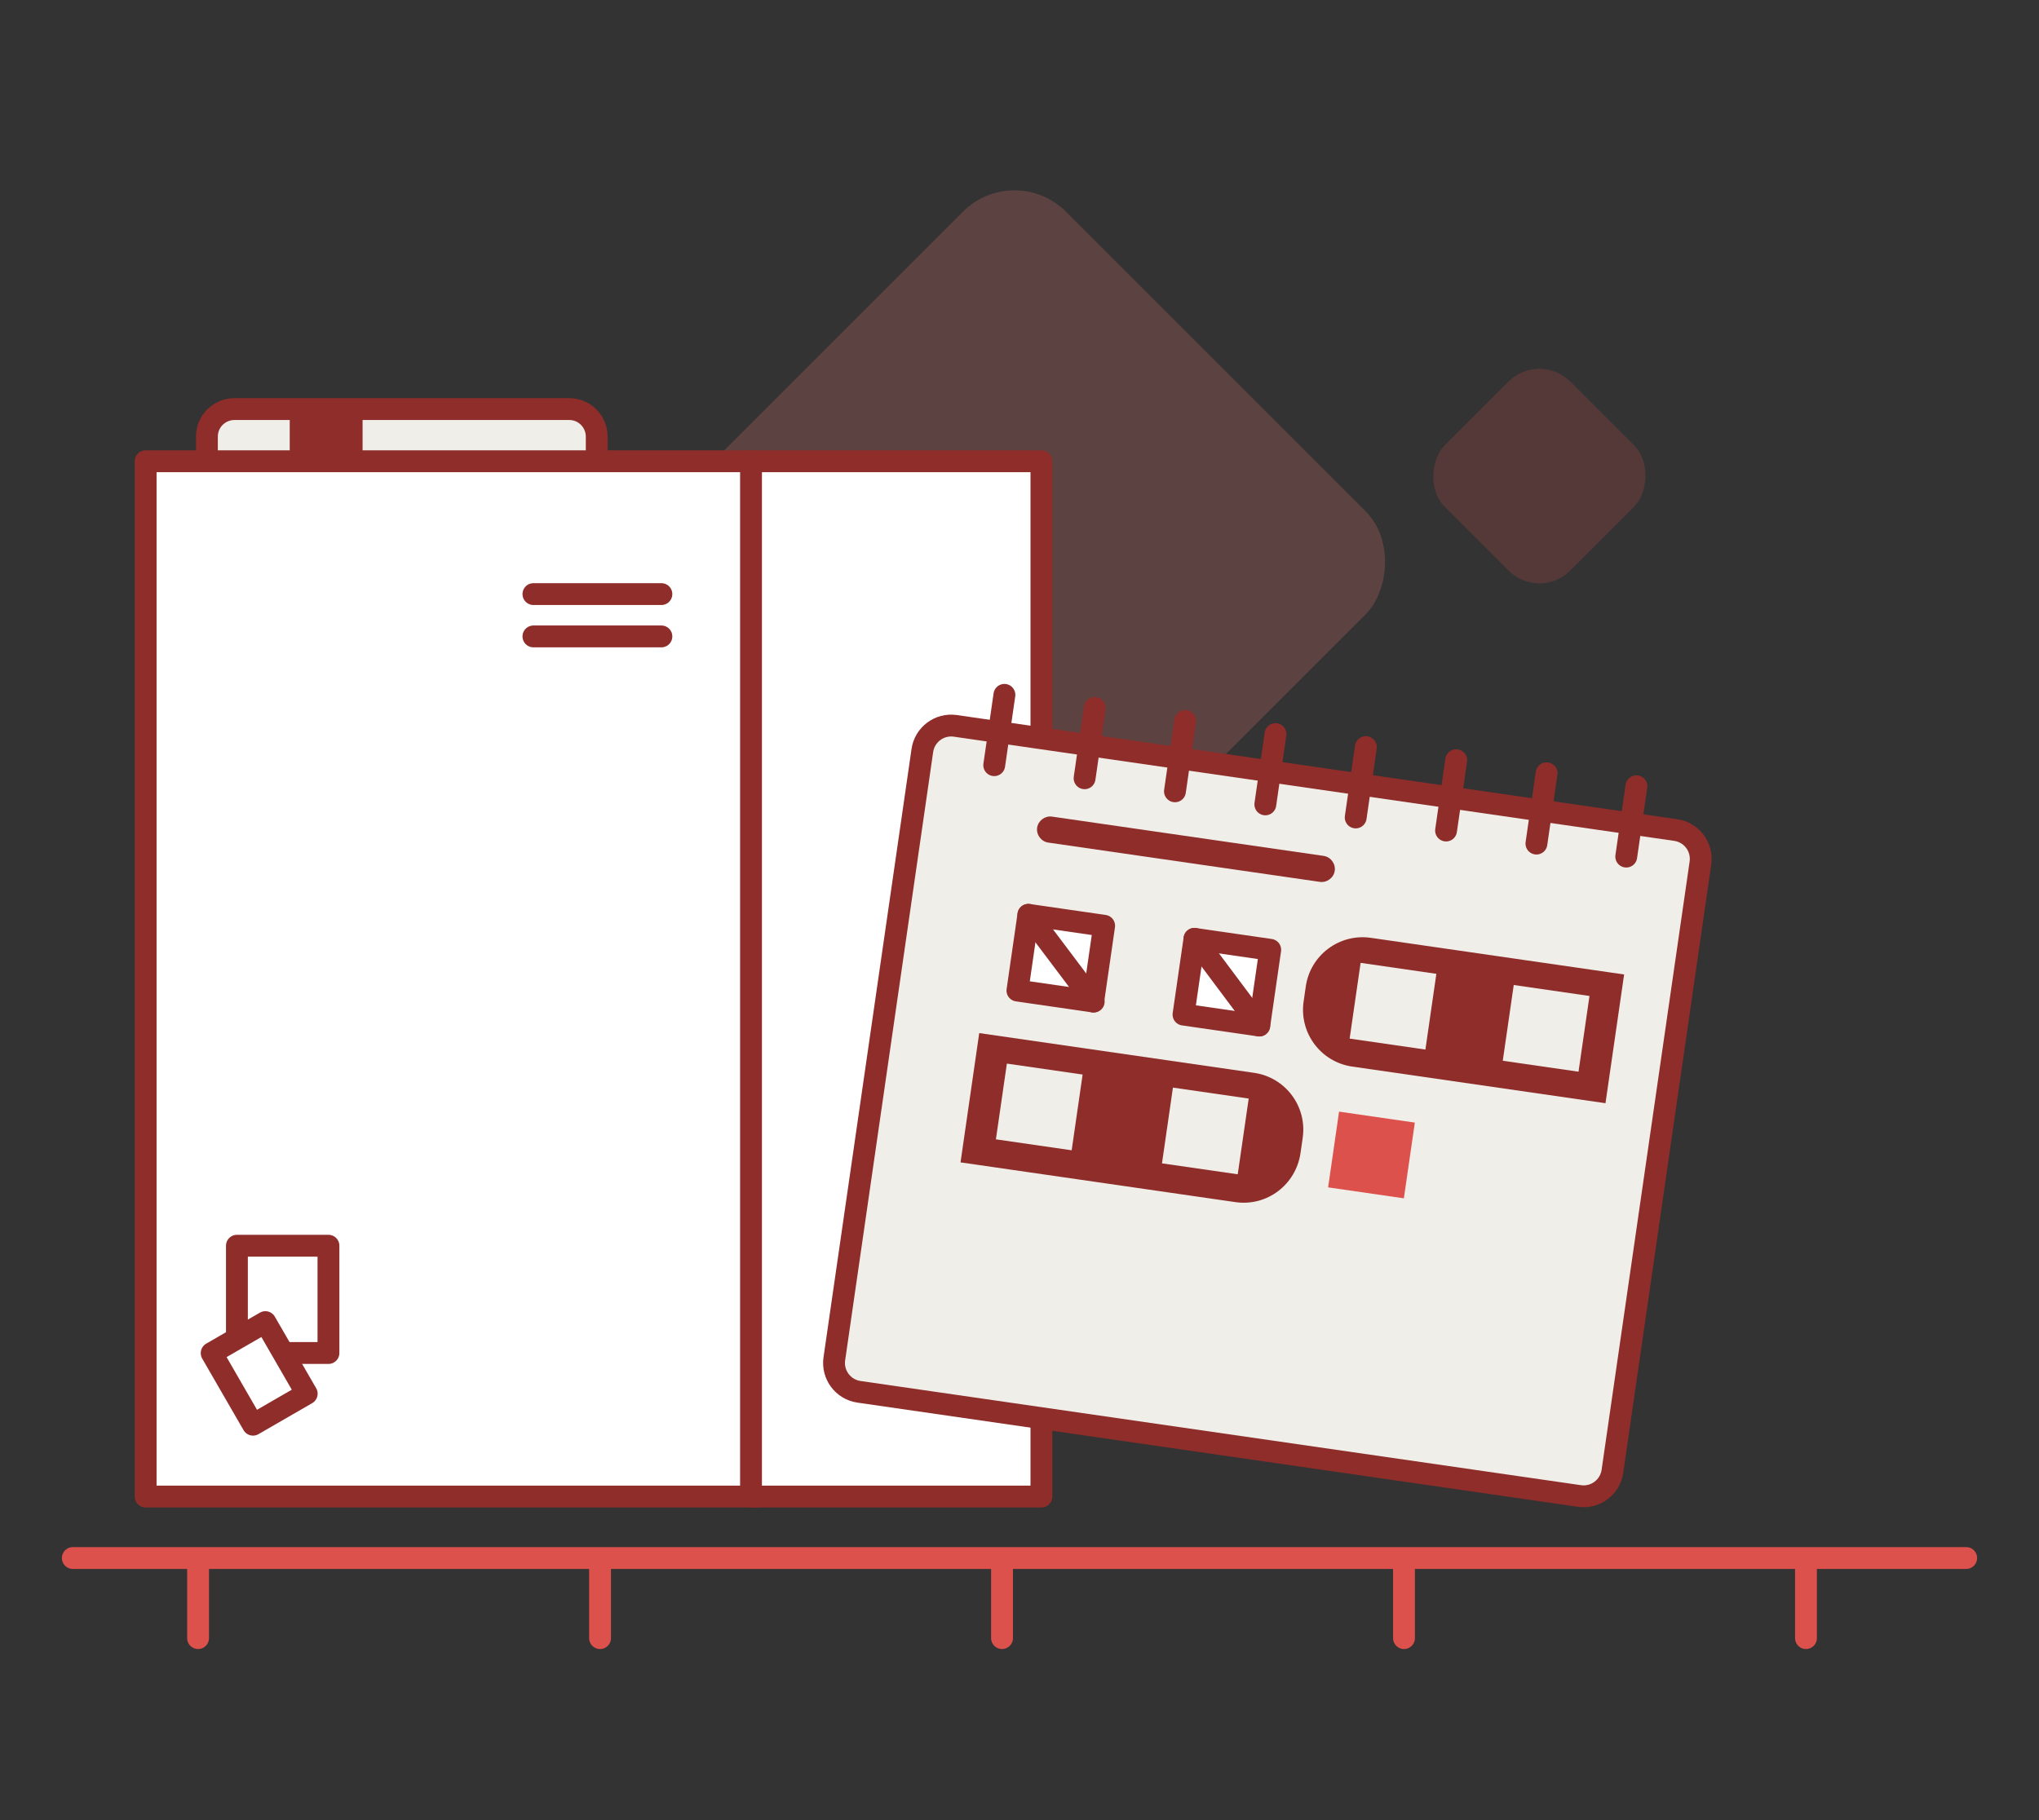 <svg width="140" height="125" viewBox="0 0 140 125" fill="none" xmlns="http://www.w3.org/2000/svg">
<rect x="0" y="0" width="140" height="125" fill="#333333" stroke="none"/>
<g clip-path="url(#clip0)">
<rect opacity="0.2" x="69.652" y="11" width="39.107" height="39.107" rx="5" transform="rotate(45 69.652 11)" fill="#FF7F7A"/>
<rect opacity="0.2" x="105.695" y="24.084" width="12.177" height="12.177" rx="3" transform="rotate(45 105.695 24.084)" fill="#DC514C"/>
<path d="M5 107H135" stroke="#DC514C" stroke-width="1.5" stroke-miterlimit="10" stroke-linecap="round" stroke-linejoin="round"/>
<path d="M13.6 107.3V112.5" stroke="#DC514C" stroke-width="1.5" stroke-miterlimit="10" stroke-linecap="round" stroke-linejoin="round"/>
<path d="M41.2 107.3V112.5" stroke="#DC514C" stroke-width="1.5" stroke-miterlimit="10" stroke-linecap="round" stroke-linejoin="round"/>
<path d="M68.8 107.3V112.5" stroke="#DC514C" stroke-width="1.5" stroke-miterlimit="10" stroke-linecap="round" stroke-linejoin="round"/>
<path d="M96.4 107.3V112.5" stroke="#DC514C" stroke-width="1.5" stroke-miterlimit="10" stroke-linecap="round" stroke-linejoin="round"/>
<path d="M124 107.3V112.5" stroke="#DC514C" stroke-width="1.5" stroke-miterlimit="10" stroke-linecap="round" stroke-linejoin="round"/>
<path d="M39.079 33.095H16.099C15.018 33.095 14.207 32.217 14.207 31.203V29.986C14.207 28.905 15.086 28.094 16.099 28.094H39.079C40.161 28.094 40.972 28.972 40.972 29.986V31.203C41.039 32.217 40.161 33.095 39.079 33.095Z" fill="#F0EEE9" stroke="#8E2D2A" stroke-width="1.5" stroke-miterlimit="10" stroke-linecap="round" stroke-linejoin="round"/>
<path d="M20.644 30.656V29.182H24.145V30.656H20.644Z" fill="white" stroke="#8E2D2A" stroke-width="1.5"/>
<path d="M52.039 31.676H10V102.778H52.039V31.676Z" fill="white" stroke="#8E2D2A" stroke-width="1.5" stroke-miterlimit="10" stroke-linecap="round" stroke-linejoin="round"/>
<path d="M71.505 31.676H51.566V102.778H71.505V31.676Z" fill="white" stroke="#8E2D2A" stroke-width="1.5" stroke-miterlimit="10" stroke-linecap="round" stroke-linejoin="round"/>
<path d="M22.552 85.553H16.267V92.92H22.552V85.553Z" fill="white" stroke="#8E2D2A" stroke-width="1.5" stroke-miterlimit="10" stroke-linecap="round" stroke-linejoin="round"/>
<path d="M18.221 90.798L14.533 92.927L17.372 97.844L21.059 95.715L18.221 90.798Z" fill="white" stroke="#8E2D2A" stroke-width="1.5" stroke-miterlimit="10" stroke-linecap="round" stroke-linejoin="round"/>
<path d="M36.626 40.8H45.412" stroke="#8E2D2A" stroke-width="1.5" stroke-miterlimit="10" stroke-linecap="round" stroke-linejoin="round"/>
<path d="M36.626 43.707H45.412" stroke="#8E2D2A" stroke-width="1.5" stroke-miterlimit="10" stroke-linecap="round" stroke-linejoin="round"/>
<path d="M115.061 57.006L65.595 49.85C64.501 49.692 63.487 50.45 63.329 51.543L57.286 93.319C57.127 94.412 57.886 95.427 58.979 95.585L108.445 102.74C109.538 102.899 110.553 102.141 110.711 101.047L116.754 59.272C116.912 58.178 116.154 57.164 115.061 57.006Z" fill="#F0EEE9" stroke="#8E2D2A" stroke-width="1.5" stroke-miterlimit="10" stroke-linecap="round" stroke-linejoin="round"/>
<path d="M97.144 77.096L91.942 76.343L91.19 81.545L96.391 82.297L97.144 77.096Z" fill="#DC514C"/>
<path d="M110.234 75.765L92.844 73.249C90.689 72.938 89.195 70.939 89.507 68.784L89.657 67.744C89.969 65.589 91.968 64.096 94.123 64.407L111.514 66.923L110.234 75.765Z" fill="#8E2D2A"/>
<path d="M84.824 82.558L65.951 79.828L67.235 70.949L86.109 73.679C88.264 73.991 89.757 75.989 89.445 78.144L89.295 79.184C88.978 81.376 86.979 82.87 84.824 82.558Z" fill="#8E2D2A"/>
<path d="M75.812 63.579L70.61 62.827L69.858 68.028L75.059 68.781L75.812 63.579Z" fill="white" stroke="#8E2D2A" stroke-width="1.5" stroke-miterlimit="10" stroke-linecap="round" stroke-linejoin="round"/>
<path d="M90.624 60.564L71.974 57.866C71.49 57.796 71.141 57.328 71.211 56.845C71.281 56.362 71.749 56.013 72.231 56.082L90.882 58.78C91.365 58.85 91.715 59.318 91.645 59.801C91.575 60.284 91.107 60.634 90.624 60.564Z" fill="#8E2D2A"/>
<path d="M87.215 65.229L82.014 64.476L81.261 69.678L86.463 70.43L87.215 65.229Z" fill="white" stroke="#8E2D2A" stroke-width="1.5" stroke-miterlimit="10" stroke-linecap="round" stroke-linejoin="round"/>
<path d="M98.622 66.879L93.421 66.126L92.668 71.328L97.87 72.08L98.622 66.879Z" fill="#F0EEE9"/>
<path d="M109.136 68.4L103.935 67.647L103.182 72.849L108.383 73.601L109.136 68.4Z" fill="#F0EEE9"/>
<path d="M74.334 73.796L69.133 73.044L68.38 78.245L73.582 78.998L74.334 73.796Z" fill="#F0EEE9"/>
<path d="M85.737 75.446L80.535 74.693L79.783 79.895L84.984 80.647L85.737 75.446Z" fill="#F0EEE9"/>
<path d="M70.61 62.827L75.096 68.786" stroke="#8E2D2A" stroke-width="1.5" stroke-miterlimit="10" stroke-linecap="round" stroke-linejoin="round"/>
<path d="M82.014 64.476L86.463 70.43" stroke="#8E2D2A" stroke-width="1.5" stroke-miterlimit="10" stroke-linecap="round" stroke-linejoin="round"/>
<path d="M68.964 47.72L68.265 52.55" stroke="#8E2D2A" stroke-width="1.5" stroke-miterlimit="10" stroke-linecap="round" stroke-linejoin="round"/>
<path d="M75.168 48.618L74.469 53.448" stroke="#8E2D2A" stroke-width="1.5" stroke-miterlimit="10" stroke-linecap="round" stroke-linejoin="round"/>
<path d="M81.373 49.515L80.674 54.345" stroke="#8E2D2A" stroke-width="1.5" stroke-miterlimit="10" stroke-linecap="round" stroke-linejoin="round"/>
<path d="M87.577 50.413L86.879 55.242" stroke="#8E2D2A" stroke-width="1.5" stroke-miterlimit="10" stroke-linecap="round" stroke-linejoin="round"/>
<path d="M93.782 51.31L93.084 56.14" stroke="#8E2D2A" stroke-width="1.5" stroke-miterlimit="10" stroke-linecap="round" stroke-linejoin="round"/>
<path d="M106.191 53.105L105.493 57.935" stroke="#8E2D2A" stroke-width="1.5" stroke-miterlimit="10" stroke-linecap="round" stroke-linejoin="round"/>
<path d="M99.986 52.208L99.288 57.038" stroke="#8E2D2A" stroke-width="1.5" stroke-miterlimit="10" stroke-linecap="round" stroke-linejoin="round"/>
<path d="M112.358 53.998L111.66 58.828" stroke="#8E2D2A" stroke-width="1.5" stroke-miterlimit="10" stroke-linecap="round" stroke-linejoin="round"/>
</g>
<defs>
<clipPath id="clip0">
<rect width="140" height="125" fill="white"/>
</clipPath>
</defs>
</svg>

